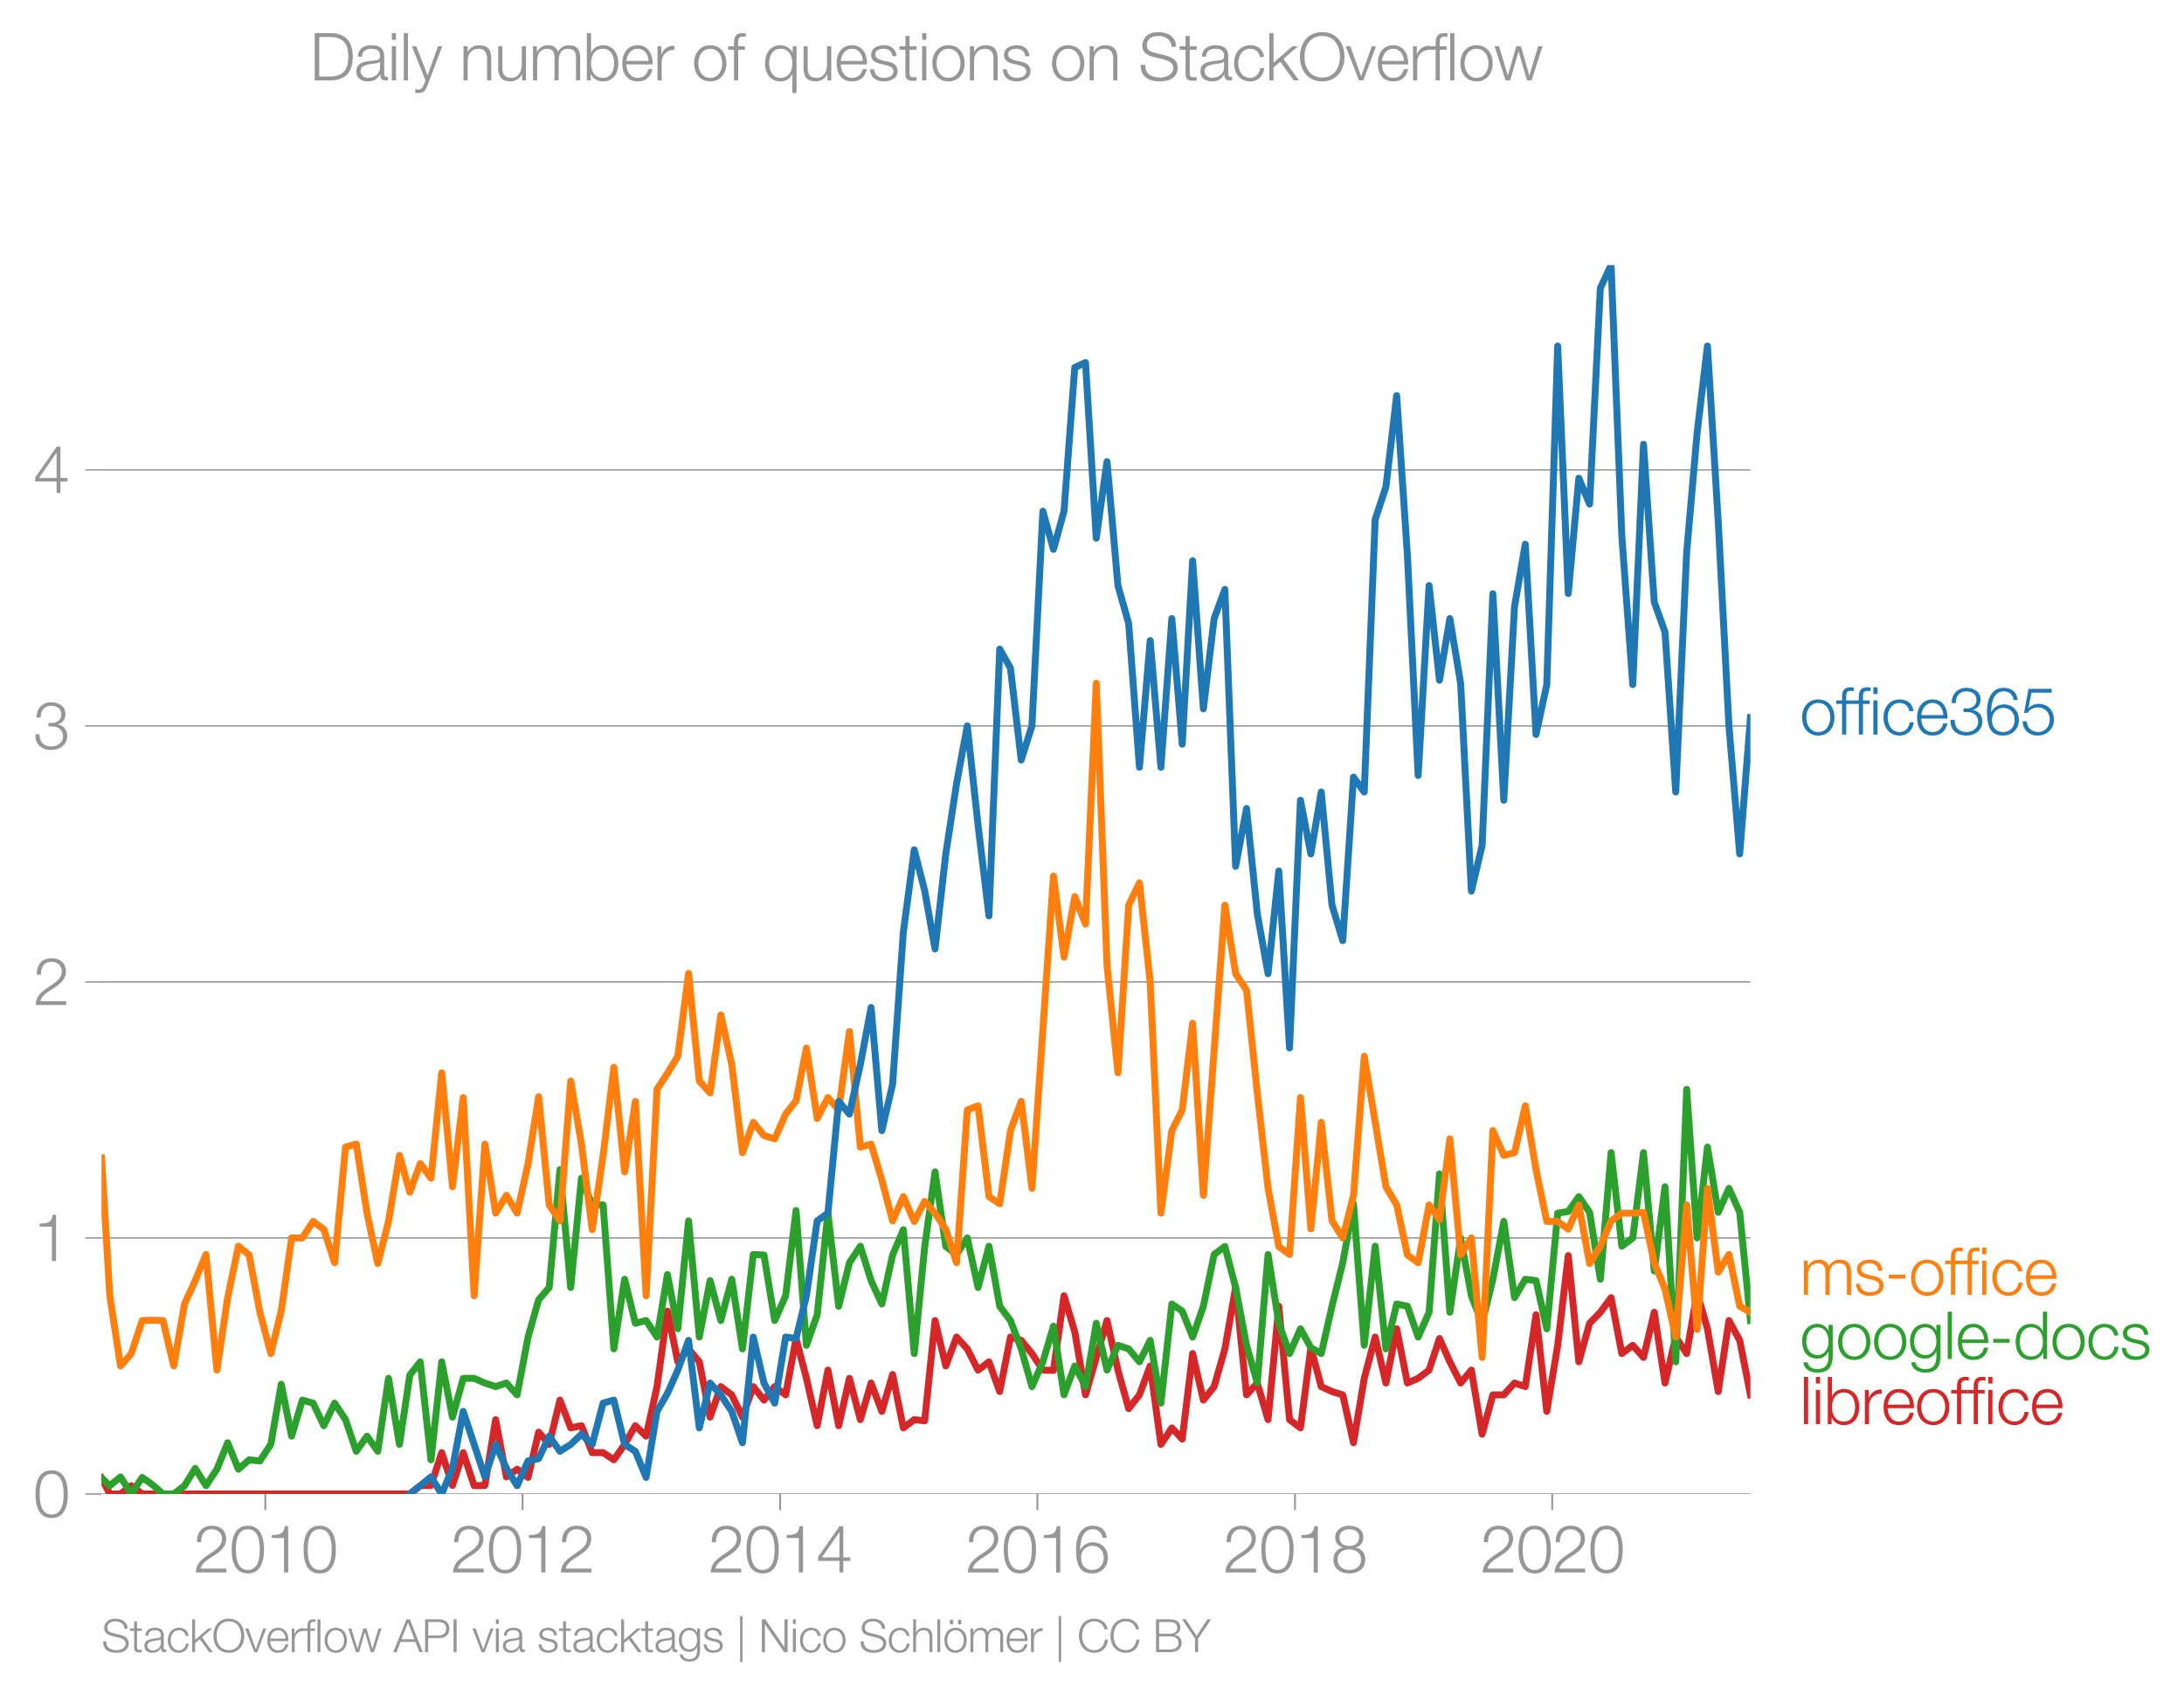 <svg height="489.395" viewBox="0 0 473.006 367.046" width="630.675" xmlns="http://www.w3.org/2000/svg" xmlns:xlink="http://www.w3.org/1999/xlink"><defs><style>*{stroke-linecap:butt;stroke-linejoin:round}</style></defs><g id="figure_1"><path d="M0 367.046h473.006V0H0z" style="fill:none" id="patch_1"/><g id="axes_1"><path d="M21.983 323.519h357.12V57.407H21.983z" style="fill:none" id="patch_2"/><g id="matplotlib.axis_1"><g id="xtick_1"><g id="line2d_1"><defs><path d="M0 0v3.5" id="m9b872059e9" style="stroke:#969696;stroke-width:.4"/></defs><use style="fill:#969696;stroke:#969696;stroke-width:.4" x="57.47" xlink:href="#m9b872059e9" y="323.519"/></g><g style="fill:#969696" transform="matrix(.14 0 0 -.14 41.904 340.516)" id="text_1"><defs><path d="M3181 371H691c109 602 909 999 1344 1293 583 378 1127 845 1127 1594 0 832-608 1260-1389 1260-973 0-1453-665-1434-1587h403c-12 659 276 1248 1012 1248 544 0 1004-333 1004-915 0-358-128-595-371-845C1626 1658 262 1331 230 0h2951v371z" id="HelveticaNeue-Light-32" transform="scale(.016)"/><path d="M1779 4179c1024 0 1159-1190 1159-1965 0-780-135-1971-1159-1971S621 1434 621 2214c0 775 134 1965 1158 1965zm0 339C474 4518 218 3258 218 2208 218 1165 474-96 1779-96c1306 0 1562 1261 1562 2310 0 1044-256 2304-1562 2304z" id="HelveticaNeue-Light-30" transform="scale(.016)"/><path d="M621 3328h1184V0h403v4480h-326c-122-826-557-838-1261-864v-288z" id="HelveticaNeue-Light-31" transform="scale(.016)"/></defs><use xlink:href="#HelveticaNeue-Light-32"/><use x="55.6" xlink:href="#HelveticaNeue-Light-30"/><use x="111.2" xlink:href="#HelveticaNeue-Light-31"/><use x="166.8" xlink:href="#HelveticaNeue-Light-30"/></g></g><g id="xtick_2"><use style="fill:#969696;stroke:#969696;stroke-width:.4" x="113.181" xlink:href="#m9b872059e9" y="323.519" id="line2d_2"/><g style="fill:#969696" transform="matrix(.14 0 0 -.14 97.614 340.516)" id="text_2"><use xlink:href="#HelveticaNeue-Light-32"/><use x="55.6" xlink:href="#HelveticaNeue-Light-30"/><use x="111.2" xlink:href="#HelveticaNeue-Light-31"/><use x="166.8" xlink:href="#HelveticaNeue-Light-32"/></g></g><g id="xtick_3"><use style="fill:#969696;stroke:#969696;stroke-width:.4" x="168.967" xlink:href="#m9b872059e9" y="323.519" id="line2d_3"/><g style="fill:#969696" transform="matrix(.14 0 0 -.14 153.401 340.516)" id="text_3"><defs><path d="M192 1114h2067V0h371v1114h672v339h-672v3027h-364L192 1504v-390zm365 339 1689 2438h13V1453H557z" id="HelveticaNeue-Light-34" transform="scale(.016)"/></defs><use xlink:href="#HelveticaNeue-Light-32"/><use x="55.6" xlink:href="#HelveticaNeue-Light-30"/><use x="111.2" xlink:href="#HelveticaNeue-Light-31"/><use x="166.8" xlink:href="#HelveticaNeue-Light-34"/></g></g><g id="xtick_4"><use style="fill:#969696;stroke:#969696;stroke-width:.4" x="224.678" xlink:href="#m9b872059e9" y="323.519" id="line2d_4"/><g style="fill:#969696" transform="matrix(.14 0 0 -.14 209.112 340.516)" id="text_4"><defs><path d="M1856 2579c685 0 1082-531 1082-1184 0-621-436-1152-1076-1152-780 0-1120 519-1120 1152 0 659 410 1184 1114 1184zm1376 768c-96 781-589 1171-1376 1171-1466 0-1600-1702-1600-2233C256 538 736-96 1824-96c883 0 1517 646 1517 1517 0 877-583 1497-1479 1497-505 0-979-300-1190-742h-13c0 813 192 2003 1235 2003 519 0 864-339 935-832h403z" id="HelveticaNeue-Light-36" transform="scale(.016)"/></defs><use xlink:href="#HelveticaNeue-Light-32"/><use x="55.6" xlink:href="#HelveticaNeue-Light-30"/><use x="111.2" xlink:href="#HelveticaNeue-Light-31"/><use x="166.8" xlink:href="#HelveticaNeue-Light-36"/></g></g><g id="xtick_5"><use style="fill:#969696;stroke:#969696;stroke-width:.4" x="280.465" xlink:href="#m9b872059e9" y="323.519" id="line2d_5"/><g style="fill:#969696" transform="matrix(.14 0 0 -.14 264.899 340.516)" id="text_5"><defs><path d="M1779 243c-627 0-1139 339-1139 1011 0 660 525 986 1139 973 602 13 1139-326 1139-973 0-684-512-1011-1139-1011zm1357 3155c0 768-698 1120-1363 1120-659 0-1357-352-1357-1120 0-492 262-844 730-985v-13c-551-102-896-563-909-1146C237 352 941-96 1779-96c839 0 1543 448 1543 1350 0 602-340 1031-916 1146v13c455 134 730 499 730 985zm-1357-832c-473-12-960 231-960 832 0 512 467 781 960 781 538 0 954-269 954-781 0-576-461-844-954-832z" id="HelveticaNeue-Light-38" transform="scale(.016)"/></defs><use xlink:href="#HelveticaNeue-Light-32"/><use x="55.6" xlink:href="#HelveticaNeue-Light-30"/><use x="111.2" xlink:href="#HelveticaNeue-Light-31"/><use x="166.8" xlink:href="#HelveticaNeue-Light-38"/></g></g><g id="xtick_6"><use style="fill:#969696;stroke:#969696;stroke-width:.4" x="336.175" xlink:href="#m9b872059e9" y="323.519" id="line2d_6"/><g style="fill:#969696" transform="matrix(.14 0 0 -.14 320.61 340.516)" id="text_6"><use xlink:href="#HelveticaNeue-Light-32"/><use x="55.6" xlink:href="#HelveticaNeue-Light-30"/><use x="111.2" xlink:href="#HelveticaNeue-Light-32"/><use x="166.8" xlink:href="#HelveticaNeue-Light-30"/></g></g></g><g id="matplotlib.axis_2"><g id="ytick_1"><path clip-path="url(#pfcc5039c55)" d="M21.983 323.519h357.12" style="fill:none;stroke:#969696;stroke-linecap:square;stroke-width:.3" id="line2d_7"/><g id="line2d_8"><defs><path d="M0 0h-3.5" id="m5408836831" style="stroke:#969696;stroke-width:.3"/></defs><use style="fill:#969696;stroke:#969696;stroke-width:.3" x="21.983" xlink:href="#m5408836831" y="323.519"/></g><use xlink:href="#HelveticaNeue-Light-30" style="fill:#969696" transform="matrix(.14 0 0 -.14 7.2 328.517)" id="text_7"/></g><g id="ytick_2"><path clip-path="url(#pfcc5039c55)" d="M21.983 268.079h357.12" style="fill:none;stroke:#969696;stroke-linecap:square;stroke-width:.3" id="line2d_9"/><use style="fill:#969696;stroke:#969696;stroke-width:.3" x="21.983" xlink:href="#m5408836831" y="268.079" id="line2d_10"/><use xlink:href="#HelveticaNeue-Light-31" style="fill:#969696" transform="matrix(.14 0 0 -.14 7.2 273.077)" id="text_8"/></g><g id="ytick_3"><path clip-path="url(#pfcc5039c55)" d="M21.983 212.639h357.12" style="fill:none;stroke:#969696;stroke-linecap:square;stroke-width:.3" id="line2d_11"/><use style="fill:#969696;stroke:#969696;stroke-width:.3" x="21.983" xlink:href="#m5408836831" y="212.639" id="line2d_12"/><use xlink:href="#HelveticaNeue-Light-32" style="fill:#969696" transform="matrix(.14 0 0 -.14 7.2 217.637)" id="text_9"/></g><g id="ytick_4"><path clip-path="url(#pfcc5039c55)" d="M21.983 157.199h357.12" style="fill:none;stroke:#969696;stroke-linecap:square;stroke-width:.3" id="line2d_13"/><use style="fill:#969696;stroke:#969696;stroke-width:.3" x="21.983" xlink:href="#m5408836831" y="157.199" id="line2d_14"/><g style="fill:#969696" transform="matrix(.14 0 0 -.14 7.2 162.197)" id="text_10"><defs><path d="M211 1427C147 467 813-96 1741-96c825 0 1542 486 1542 1363 0 589-339 1011-921 1107v13c480 115 755 506 755 992 0 794-685 1139-1389 1139-870 0-1408-627-1414-1472h403c-13 666 345 1133 1017 1133 538 0 980-256 980-845 0-563-493-819-909-812h-339v-340h339c595 0 1075-313 1075-947 0-640-557-992-1146-992-723 0-1145 474-1120 1184H211z" id="HelveticaNeue-Light-33" transform="scale(.016)"/></defs><use xlink:href="#HelveticaNeue-Light-33"/></g></g><g id="ytick_5"><path clip-path="url(#pfcc5039c55)" d="M21.983 101.759h357.12" style="fill:none;stroke:#969696;stroke-linecap:square;stroke-width:.3" id="line2d_15"/><use style="fill:#969696;stroke:#969696;stroke-width:.3" x="21.983" xlink:href="#m5408836831" y="101.759" id="line2d_16"/><use xlink:href="#HelveticaNeue-Light-34" style="fill:#969696" transform="matrix(.14 0 0 -.14 7.2 106.757)" id="text_11"/></g></g><path clip-path="url(#pfcc5039c55)" d="m21.983 320.054 1.795 3.465h2.326l2.328-1.789 2.366 1.789h57.961l2.25-1.789 2.33-.06 2.327-7.093 2.328 7.094 2.327-7.094 2.366 7.153 2.328-.06 2.329-14.247 2.326 12.4 2.328-1.67 2.365 1.79 2.29-9.806 2.288 2.652 2.329-9.598 2.328 6.02 2.327-.476 2.328 5.842h2.366l2.327 1.55 2.33-3.338 2.326-4.054 2.327 2.265 2.366-10.73 2.251-16.351 2.25 10.986 2.33-2.802 2.327 2.802 2.328 11.982 2.327-6.617 2.366 1.788 2.328 4.829 2.329-6.617 2.326 2.92 2.328-2.92 2.365 1.788 2.252-12.2 2.25 8.623 2.329 10.254 2.327-12.042 2.328 12.042 2.328-10.254 2.365 8.942 2.328-7.928 2.33 6.14 2.325-7.988 2.328 11.565 2.366-1.789 2.25.256 2.25-21.716 2.33 9.836 2.328-6.26 2.327 2.564 2.328 4.59 2.366-1.788 2.327 6.438 2.33-11.803 2.325.715 2.328 2.861 2.366 3.577 2.29.062 2.287-16.157 2.33 7.809 2.327 13.651 4.655-16.095 2.366 10.73 2.328 8.346 2.329-2.98 2.326-6.26 2.328 16.99 2.366-3.577 2.25 2.427 2.25-18.523 2.33 10.075 2.327-2.921 2.328-8.167 2.328-13.294 2.365 23.25 2.328-2.564 2.33 7.928 2.325-24.56 2.328 24.56 2.366 1.789 2.251-17.373 2.25 8.43 2.33 1.074 2.327.715 2.327 10.373 2.328-13.95 2.366-8.941 2.327 9.955 2.33-11.744 2.326 11.744 2.327-1.014 2.366-1.788 2.251-6.834 2.25 5.046 2.33 4.59 2.327-2.802 2.328 13.89 2.327-8.525h2.366l2.328-2.563 2.329.775 2.326-15.56 2.328 20.925 2.365-14.307 2.29-19.426 2.288 23.003 2.329-8.346 2.328-2.385 2.327-3.16 2.328 12.102 2.366-1.788 2.327 2.623 2.33-9.777 2.326 15.32 2.327-9.954 2.366 3.576 2.251-13.157 2.25 7.792 2.33 13.592 2.327-15.38 2.327 4.292 2.328 11.803h0" style="fill:none;stroke:#d62728;stroke-linecap:square;stroke-width:1.5" id="line2d_17"/><path clip-path="url(#pfcc5039c55)" d="m21.983 320.054 1.795 1.676 2.326-1.907 2.328 3.696 2.366-3.577 2.25 1.597 2.25 1.98h2.33l2.328-1.789 2.327-3.755 2.328 3.755 2.366-3.576 2.327-5.723 2.33 5.723 2.325-2.027 2.328.238 2.366-3.576 2.251-13.03L63.154 311l2.33-7.81 2.327.657 2.327 4.888 2.328-4.888 2.366 3.576 2.327 6.856L79.49 311l2.326 3.279 2.327-15.798 2.366 14.308 2.251-15.01 2.25-2.874 2.33 21.222 2.327-21.222 2.328 11.982 2.327-8.406h2.366l2.328 1.014 2.329.775 2.326-.775 2.328 2.563 2.365-12.518 2.29-8.08 2.288-2.65 2.329-25.515 2.328 25.514 2.327-23.666 2.328 5.782h2.366l2.327 31.178 2.33-15.082 2.326 9.538 2.327-.596 2.366 3.577 2.251-13.541 2.25 11.752 2.33-23.368 2.327 25.157 2.328-12.221 2.327 8.644 2.366-8.942 2.328 15.082 2.329-20.447 2.326.119 2.328 14.188 2.365-5.365 2.252-18.46 2.25 29.19 2.329-6.617 2.327-21.997 2.328 20.149 2.328-9.419 2.365-3.577 2.328 7.452 2.33 5.067 2.325-10.611 2.328-5.485 2.366 26.826 2.25-23.057 2.25-16.287 2.33 16.155 2.328 1.729 2.327-3.577 2.328 10.73 2.366-8.942 2.327 12.996 2.33 3.1 2.325 6.14 2.328 8.167 2.366-5.365 2.29-7.709 2.287 14.862 2.33-6.26 2.327 4.472 2.328-13.711 2.327 10.134 2.366-5.365 2.328.775 2.329 2.802 2.326-4.65 2.328 13.592 2.366-21.461 2.25 1.533 2.25 5.62 2.33-6.676 2.327-11.207 2.328-1.73 2.328 8.883 2.365 12.519 2.328 8.167 2.33-27.84 2.325 14.904 2.328 6.557 2.366-5.365 2.251 4.088 2.25 1.277 2.33-10.253 2.327-9.419 2.327-12.757 2.328 30.64 2.366-21.46 2.327 22.236 2.33-9.717 2.326.477 2.327 6.677 2.366-5.366 2.251-29.955 2.25 29.955 2.33-16.095 2.327 12.519 2.328 5.96 2.327-9.537 2.366-12.519 2.328 16.513 2.329-3.994 2.326.298 2.328 10.432 2.365-25.037 2.29-.37 2.288-3.207 2.329 3.398 2.328 14.486 2.327-27.422 2.328 20.268 2.366-1.788 2.327-18.48 2.33 25.633 2.326-18.241 2.327 37.914 2.366-59.017 2.251 32.19 2.25-19.671 2.33 14.128 2.327-5.186 2.327 5.186 2.328 23.428h0" style="fill:none;stroke:#2ca02c;stroke-linecap:square;stroke-width:1.5" id="line2d_18"/><path clip-path="url(#pfcc5039c55)" d="m21.983 250.754 1.795 29.844 2.326 15.2 2.328-2.682 2.366-7.153 2.25-.064 2.25.064 2.33 9.836 2.328-13.413 2.327-5.067 2.328-5.663 2.366 25.037 2.327-15.678 2.33-11.148 2.325 1.908 2.328 12.4 2.366 8.941 2.251-9.197 2.25-15.84h2.33l2.327-3.577 2.327 1.729 2.328 7.213 2.366-25.037 2.327-.656 2.33 14.963 2.326 10.909 2.327-9.12 2.366-14.308 2.251 7.984 2.25-6.196 2.33 3.16 2.327-22.832 2.328 24.68 2.327-19.315 2.366 42.922 2.328-32.847 2.329 14.963 2.326-3.875 2.328 3.875 2.365-10.73 2.29-14.493 2.288 23.434 2.329 3.458 2.328-30.283 2.327 13.65 2.328 18.54 2.366-16.095 2.327-19.076 2.33 22.653 2.326-15.261 2.327 42.087 2.366-44.71 2.251-3.45 2.25-3.704 2.33-17.943 2.327 23.309 2.328 2.563 2.327-16.87 2.366 10.73 2.328 19.076 2.329-6.558 2.326 2.862 2.328.715 2.365-5.365 2.252-2.874 2.25-11.433 2.329 15.26 2.327-4.53 2.328 2.683 2.328-16.99 2.365 25.038 2.328-.656 2.33 7.81 2.325 8.822 2.328-5.246 2.366 5.365 2.25-4.343 2.25 2.555 2.33 3.517 2.328 7.213 2.327-33.085 2.328-.894 2.366 19.672 2.327 1.55 2.33-15.857 2.325-6.32 2.328 18.839 4.655-67.65 2.288 17.575 2.33-13.115 2.327 5.961 2.328-52.161 2.327 61.103 2.366 23.25 2.328-36.305 2.329-4.829 2.326 21.46 2.328 50.076 2.366-17.884 2.25-4.471 2.25-18.778 2.33 37.258 4.655-62.832 2.328 14.843 2.365 3.577 2.328 22.236 2.33 20.686 2.325 12.578 2.328 1.729 2.366-33.98 2.251 28.423 2.25-23.058 2.33 21.342 2.327 3.696 2.327-9.24 2.328-30.105 4.693 28.257 2.33 3.934 2.326 10.85 2.327 1.669 2.366-12.519 2.251 3.194 2.25-17.5 2.33 25.156 2.327-3.696 2.328 25.872 2.327-49.121 2.366 5.365 2.328-.596 2.329-10.134 2.326 13.83 2.328 11.207h2.365l2.29 1.665 2.288-5.242 2.329 12.698 2.328-3.756 2.327-5.484 2.328-1.67h2.366l2.327-.178 2.33 10.909 2.326 5.723 2.327 10.373 2.366-28.615 2.251 26.954 2.25-30.53 2.33 18.122 2.327-3.815 2.327 11.207 2.328 1.311h0" style="fill:none;stroke:#ff7f0e;stroke-linecap:square;stroke-width:1.5" id="line2d_19"/><g style="fill:#1f77b4" transform="matrix(.14 0 0 -.14 389.817 159.072)" id="text_12"><defs><path d="M1779 3398c-1011 0-1561-800-1561-1747S768-96 1779-96s1562 800 1562 1747-551 1747-1562 1747zm0-339c775 0 1159-704 1159-1408S2554 243 1779 243c-774 0-1158 704-1158 1408s384 1408 1158 1408z" id="HelveticaNeue-Light-6f" transform="scale(.016)"/><path d="M1658 3302h-653v288c6 359-7 640 441 640 96 0 186-12 295-32v346c-128 19-224 26-339 26-647 0-807-397-800-967v-301H38v-339h564V0h403v2963h653v339z" id="HelveticaNeue-Light-66" transform="scale(.016)"/><path d="M390 0h404v3302H390V0zm0 3923h404v647H390v-647z" id="HelveticaNeue-Light-69" transform="scale(.016)"/><path d="M3117 2266c-90 755-634 1132-1338 1132-1011 0-1561-800-1561-1747S768-96 1779-96c736 0 1255 486 1363 1280h-403c-51-550-461-941-960-941-774 0-1158 704-1158 1408s384 1408 1158 1408c525 0 826-301 935-793h403z" id="HelveticaNeue-Light-63" transform="scale(.016)"/><path d="M3162 1542c32 928-391 1856-1453 1856-1050 0-1491-876-1491-1747C218 710 659-96 1709-96c832 0 1267 435 1440 1184h-403c-128-499-448-845-1037-845-775 0-1082 711-1088 1299h2541zM621 1882c64 601 429 1177 1088 1177 653 0 1030-569 1049-1177H621z" id="HelveticaNeue-Light-65" transform="scale(.016)"/><path d="M230 1280C250 429 870-96 1702-96c858 0 1556 640 1556 1517 0 902-583 1549-1504 1549-346 0-724-154-948-416l-12 12 288 1485h1958v371H800L365 2099h345c218 339 602 531 999 531 665 0 1145-505 1145-1164 0-653-428-1223-1120-1223-614 0-1081 416-1100 1037H230z" id="HelveticaNeue-Light-35" transform="scale(.016)"/></defs><use xlink:href="#HelveticaNeue-Light-6f"/><use x="55.6" xlink:href="#HelveticaNeue-Light-66"/><use x="81.5" xlink:href="#HelveticaNeue-Light-66"/><use x="107.4" xlink:href="#HelveticaNeue-Light-69"/><use x="125.9" xlink:href="#HelveticaNeue-Light-63"/><use x="177.8" xlink:href="#HelveticaNeue-Light-65"/><use x="229.7" xlink:href="#HelveticaNeue-Light-33"/><use x="285.3" xlink:href="#HelveticaNeue-Light-36"/><use x="340.9" xlink:href="#HelveticaNeue-Light-35"/></g><g style="fill:#ff7f0e" transform="matrix(.14 0 0 -.14 389.817 280.394)" id="text_13"><defs><path d="M384 0h403v1843c7 691 288 1216 986 1216 512 0 697-371 691-819V0h403v1869c0 614 199 1190 896 1190 576 0 781-294 781-838V0h403v2240c0 781-371 1158-1094 1158-435 0-851-211-1050-646-121 435-512 646-947 646-525 0-870-256-1082-652h-19v556H384V0z" id="HelveticaNeue-Light-6d" transform="scale(.016)"/><path d="M2765 2336c-26 717-551 1062-1210 1062-582 0-1241-256-1241-928 0-563 396-742 921-883l519-115c364-90 723-218 723-602 0-460-525-627-903-627-537 0-940 282-972 826H198C262 262 787-96 1555-96c615 0 1325 275 1325 992 0 576-480 845-941 915l-537 122c-276 70-685 198-685 557 0 428 422 569 781 569 460 0 844-224 864-723h403z" id="HelveticaNeue-Light-73" transform="scale(.016)"/><path d="M1984 1574v372H384v-372h1600z" id="HelveticaNeue-Light-2d" transform="scale(.016)"/></defs><use xlink:href="#HelveticaNeue-Light-6d"/><use x="83.3" xlink:href="#HelveticaNeue-Light-73"/><use x="131.4" xlink:href="#HelveticaNeue-Light-2d"/><use x="168.4" xlink:href="#HelveticaNeue-Light-6f"/><use x="224" xlink:href="#HelveticaNeue-Light-66"/><use x="249.9" xlink:href="#HelveticaNeue-Light-66"/><use x="275.8" xlink:href="#HelveticaNeue-Light-69"/><use x="294.3" xlink:href="#HelveticaNeue-Light-63"/><use x="346.2" xlink:href="#HelveticaNeue-Light-65"/></g><g style="fill:#2ca02c" transform="matrix(.14 0 0 -.14 389.817 294.289)" id="text_14"><defs><path d="M1709 378c-743 0-1088 646-1088 1312 0 684 320 1369 1088 1369 761 0 1062-723 1062-1369 0-672-365-1312-1062-1312zm1465 2924h-403v-569h-13c-160 365-569 665-1049 665-954 0-1491-755-1491-1664C218 794 653 38 1709 38c473 0 864 276 1049 679h13V269c0-807-320-1248-1062-1248-448 0-877 173-967 659H339c58-704 711-998 1370-998 1081 0 1459 601 1465 1587v3033z" id="HelveticaNeue-Light-67" transform="scale(.016)"/><path d="M390 0h404v4570H390V0z" id="HelveticaNeue-Light-6c" transform="scale(.016)"/><path d="M646 1651c0 685 314 1408 1082 1408 858 0 1158-723 1158-1408S2586 243 1728 243C960 243 646 966 646 1651zm2644 2919h-404V2675h-12c-173 474-653 723-1146 723-1005 0-1485-812-1485-1747C243 717 723-96 1728-96c480 0 1005 294 1178 723h12V0h372v4570z" id="HelveticaNeue-Light-64" transform="scale(.016)"/></defs><use xlink:href="#HelveticaNeue-Light-67"/><use x="55.6" xlink:href="#HelveticaNeue-Light-6f"/><use x="111.2" xlink:href="#HelveticaNeue-Light-6f"/><use x="166.8" xlink:href="#HelveticaNeue-Light-67"/><use x="222.4" xlink:href="#HelveticaNeue-Light-6c"/><use x="240.9" xlink:href="#HelveticaNeue-Light-65"/><use x="292.8" xlink:href="#HelveticaNeue-Light-2d"/><use x="329.8" xlink:href="#HelveticaNeue-Light-64"/><use x="387.2" xlink:href="#HelveticaNeue-Light-6f"/><use x="442.8" xlink:href="#HelveticaNeue-Light-63"/><use x="494.7" xlink:href="#HelveticaNeue-Light-73"/></g><g style="fill:#d62728" transform="matrix(.14 0 0 -.14 389.817 308.394)" id="text_15"><defs><path d="M3027 1651c0-685-313-1408-1081-1408-858 0-1159 723-1159 1408s301 1408 1159 1408c768 0 1081-723 1081-1408zM384 0h371v627h13C954 179 1414-96 1946-96c1004 0 1484 813 1484 1747 0 935-480 1747-1484 1747-493 0-973-249-1146-723h-13v1895H384V0z" id="HelveticaNeue-Light-62" transform="scale(.016)"/><path d="M384 0h403v1760c0 685 499 1222 1229 1184v403c-595 26-1043-288-1248-819h-13v774H384V0z" id="HelveticaNeue-Light-72" transform="scale(.016)"/></defs><use xlink:href="#HelveticaNeue-Light-6c"/><use x="18.5" xlink:href="#HelveticaNeue-Light-69"/><use x="37" xlink:href="#HelveticaNeue-Light-62"/><use x="94.4" xlink:href="#HelveticaNeue-Light-72"/><use x="125.9" xlink:href="#HelveticaNeue-Light-65"/><use x="177.8" xlink:href="#HelveticaNeue-Light-6f"/><use x="233.4" xlink:href="#HelveticaNeue-Light-66"/><use x="259.3" xlink:href="#HelveticaNeue-Light-66"/><use x="285.2" xlink:href="#HelveticaNeue-Light-69"/><use x="303.7" xlink:href="#HelveticaNeue-Light-63"/><use x="355.6" xlink:href="#HelveticaNeue-Light-65"/></g><g style="fill:#969696" transform="matrix(.097 0 0 -.097 21.983 357.766)" id="text_16"><defs><path d="M230 1504C179 390 973-96 2054-96c1620 0 1748 992 1748 1306 0 748-538 1030-1184 1203l-1114 275c-371 90-691 269-691 698 0 678 550 908 1145 908 647 0 1223-352 1248-1049h436c6 934-788 1421-1690 1421-1286 0-1574-839-1574-1287 0-710 492-966 1030-1101l1018-249c422-103 940-307 940-826 0-665-729-928-1209-928-832 0-1511 288-1491 1229H230z" id="HelveticaNeue-Light-53" transform="scale(.016)"/><path d="M1024 4294H621v-992H45v-339h576V704c-7-563 179-742 717-742 121 0 236 12 358 12v346c-115-13-230-19-346-19-288 19-326 173-326 435v2227h672v339h-672v992z" id="HelveticaNeue-Light-74" transform="scale(.016)"/><path d="M2496 1280c6-646-538-1037-1152-1037-378 0-736 250-736 653 0 646 851 640 1536 762 109 19 288 51 339 147h13v-525zM749 2291c13 538 384 768 883 768 474 0 864-134 864-678 0-365-186-410-518-448-871-103-1773-135-1773-1063 0-665 499-966 1107-966 634 0 922 243 1203 672h13c0-346 64-576 474-576 108 0 172 6 262 26v339c-32-13-83-26-128-26-160 0-237 90-237 243v1754c0 883-633 1062-1216 1062-755 0-1299-332-1337-1107h403z" id="HelveticaNeue-Light-61" transform="scale(.016)"/><path d="M384 0h403v1254l653 544L2746 0h505L1747 2080l1408 1222h-537L787 1702v2868H384V0z" id="HelveticaNeue-Light-6b" transform="scale(.016)"/><path d="M218 2285C218 1037 934-96 2374-96c1434 0 2151 1133 2151 2381s-717 2381-2151 2381C934 4666 218 3533 218 2285zm435 0c0 998 512 2009 1721 2009 1204 0 1716-1011 1716-2009 0-999-512-2010-1716-2010-1209 0-1721 1011-1721 2010z" id="HelveticaNeue-Light-4f" transform="scale(.016)"/><path d="M1286 0h429l1235 3302h-416L1510 403h-12L461 3302H13L1286 0z" id="HelveticaNeue-Light-76" transform="scale(.016)"/><path d="M1114 0h441l807 2778h12L3187 0h442l1062 3302h-429L3418 474h-13l-807 2828h-454L1338 474h-13L480 3302H51L1114 0z" id="HelveticaNeue-Light-77" transform="scale(.016)"/><path d="M-45 0h467l551 1421h2080L3610 0h467L2285 4570h-487L-45 0zm2067 4134 884-2342H1107l915 2342z" id="HelveticaNeue-Light-41" transform="scale(.016)"/><path d="M461 0h435v1958h1594c819 0 1356 480 1356 1306s-537 1306-1356 1306H461V0zm435 4198h1498c601 0 1017-307 1017-934s-416-934-1017-934H896v1868z" id="HelveticaNeue-Light-50" transform="scale(.016)"/><path d="M493 0h435v4570H493V0z" id="HelveticaNeue-Light-49" transform="scale(.016)"/><path d="M544-1370h339v6400H544v-6400z" id="HelveticaNeue-Light-7c" transform="scale(.016)"/><path d="M454 0h436v3866h12L3565 0h486v4570h-435V704h-13L941 4570H454V0z" id="HelveticaNeue-Light-4e" transform="scale(.016)"/><path d="M378 0h403v1926c13 647 397 1133 1037 1133 652 0 838-429 838-998V0h403v2125c0 787-281 1273-1209 1273-468 0-909-268-1056-665h-13v1837H378V0z" id="HelveticaNeue-Light-68" transform="scale(.016)"/><path d="M1779 3398c-1011 0-1561-800-1561-1747S768-96 1779-96s1562 800 1562 1747-551 1747-1562 1747zm0-339c775 0 1159-704 1159-1408S2554 243 1779 243c-774 0-1158 704-1158 1408s384 1408 1158 1408zm787 813v646h-435v-646h435zm-1132 0v646H998v-646h436z" id="HelveticaNeue-Light-f6" transform="scale(.016)"/><path d="M4237 3187c-115 960-973 1479-1837 1479-1440 0-2157-1133-2157-2381S960-96 2400-96c1069 0 1779 717 1901 1837h-435c-84-813-621-1466-1466-1466-1210 0-1722 1011-1722 2010 0 998 512 2009 1722 2009 666 0 1248-403 1402-1107h435z" id="HelveticaNeue-Light-43" transform="scale(.016)"/><path d="M896 2195h1498c761 0 1203-301 1203-883 0-730-557-947-1203-941H896v1824zM461 0h1933c1484 0 1638 864 1638 1299 0 595-378 1037-966 1114v13c473 102 793 544 793 1024 0 851-697 1120-1465 1120H461V0zm435 4198h1498c678 0 1030-288 1030-857 0-429-333-775-1030-775H896v1632z" id="HelveticaNeue-Light-42" transform="scale(.016)"/><path d="M1734 0h436v1882l1804 2688h-518L1958 2253 454 4570H-64l1798-2688V0z" id="HelveticaNeue-Light-59" transform="scale(.016)"/></defs><use xlink:href="#HelveticaNeue-Light-53"/><use x="63" xlink:href="#HelveticaNeue-Light-74"/><use x="92.6" xlink:href="#HelveticaNeue-Light-61"/><use x="144.5" xlink:href="#HelveticaNeue-Light-63"/><use x="196.4" xlink:href="#HelveticaNeue-Light-6b"/><use x="246.4" xlink:href="#HelveticaNeue-Light-4f"/><use x="320.5" xlink:href="#HelveticaNeue-Light-76"/><use x="366.8" xlink:href="#HelveticaNeue-Light-65"/><use x="418.7" xlink:href="#HelveticaNeue-Light-72"/><use x="450.2" xlink:href="#HelveticaNeue-Light-66"/><use x="476.1" xlink:href="#HelveticaNeue-Light-6c"/><use x="494.6" xlink:href="#HelveticaNeue-Light-6f"/><use x="550.2" xlink:href="#HelveticaNeue-Light-77"/><use x="624.3" xlink:href="#HelveticaNeue-Light-20"/><use x="652.1" xlink:href="#HelveticaNeue-Light-41"/><use x="715.1" xlink:href="#HelveticaNeue-Light-50"/><use x="778.1" xlink:href="#HelveticaNeue-Light-49"/><use x="800.3" xlink:href="#HelveticaNeue-Light-20"/><use x="828.1" xlink:href="#HelveticaNeue-Light-76"/><use x="874.4" xlink:href="#HelveticaNeue-Light-69"/><use x="892.9" xlink:href="#HelveticaNeue-Light-61"/><use x="944.8" xlink:href="#HelveticaNeue-Light-20"/><use x="972.6" xlink:href="#HelveticaNeue-Light-73"/><use x="1020.7" xlink:href="#HelveticaNeue-Light-74"/><use x="1050.3" xlink:href="#HelveticaNeue-Light-61"/><use x="1102.2" xlink:href="#HelveticaNeue-Light-63"/><use x="1154.1" xlink:href="#HelveticaNeue-Light-6b"/><use x="1204.1" xlink:href="#HelveticaNeue-Light-74"/><use x="1233.7" xlink:href="#HelveticaNeue-Light-61"/><use x="1285.6" xlink:href="#HelveticaNeue-Light-67"/><use x="1341.2" xlink:href="#HelveticaNeue-Light-73"/><use x="1389.3" xlink:href="#HelveticaNeue-Light-20"/><use x="1417.1" xlink:href="#HelveticaNeue-Light-7c"/><use x="1439.3" xlink:href="#HelveticaNeue-Light-20"/><use x="1467.1" xlink:href="#HelveticaNeue-Light-4e"/><use x="1537.5" xlink:href="#HelveticaNeue-Light-69"/><use x="1556" xlink:href="#HelveticaNeue-Light-63"/><use x="1607.9" xlink:href="#HelveticaNeue-Light-6f"/><use x="1663.5" xlink:href="#HelveticaNeue-Light-20"/><use x="1691.3" xlink:href="#HelveticaNeue-Light-53"/><use x="1754.3" xlink:href="#HelveticaNeue-Light-63"/><use x="1806.2" xlink:href="#HelveticaNeue-Light-68"/><use x="1859.9" xlink:href="#HelveticaNeue-Light-6c"/><use x="1878.4" xlink:href="#HelveticaNeue-Light-f6"/><use x="1934" xlink:href="#HelveticaNeue-Light-6d"/><use x="2017.3" xlink:href="#HelveticaNeue-Light-65"/><use x="2069.2" xlink:href="#HelveticaNeue-Light-72"/><use x="2100.7" xlink:href="#HelveticaNeue-Light-20"/><use x="2128.5" xlink:href="#HelveticaNeue-Light-7c"/><use x="2150.7" xlink:href="#HelveticaNeue-Light-20"/><use x="2178.499" xlink:href="#HelveticaNeue-Light-43"/><use x="2248.899" xlink:href="#HelveticaNeue-Light-43"/><use x="2319.299" xlink:href="#HelveticaNeue-Light-20"/><use x="2347.099" xlink:href="#HelveticaNeue-Light-42"/><use x="2413.799" xlink:href="#HelveticaNeue-Light-59"/></g><g style="fill:#969696" transform="matrix(.14 0 0 -.14 67.13 17.407)" id="text_17"><defs><path d="M896 4198h928c1312 7 1882-550 1882-1913S3136 365 1824 371H896v3827zM461 0h1581c1376 32 2099 787 2099 2285 0 1497-723 2253-2099 2285H461V0z" id="HelveticaNeue-Light-44" transform="scale(.016)"/><path d="m1331 13-141-378c-134-307-217-518-576-518-89 0-179 13-275 32v-339c64-26 147-26 307-32 506 0 640 160 871 716l1433 3808h-403L1530 486 442 3302H13L1331 13z" id="HelveticaNeue-Light-79" transform="scale(.016)"/><path d="M378 0h403v1926c13 647 397 1133 1037 1133 652 0 838-429 838-998V0h403v2125c0 787-281 1273-1209 1273-468 0-909-268-1056-665h-13v569H378V0z" id="HelveticaNeue-Light-6e" transform="scale(.016)"/><path d="M3059 3302h-403V1568c0-672-301-1325-992-1325-640 0-864 314-883 909v2150H378V1158C378 390 704-96 1536-96c493 0 928 250 1139 691h13V0h371v3302z" id="HelveticaNeue-Light-75" transform="scale(.016)"/><path d="M646 1651c0 685 314 1408 1082 1408 858 0 1158-723 1158-1408S2586 243 1728 243C960 243 646 966 646 1651zm2644 1651h-372v-627h-12c-173 429-698 723-1178 723-1005 0-1485-812-1485-1747C243 717 723-96 1728-96c493 0 973 250 1146 723h12v-1849h404v4524z" id="HelveticaNeue-Light-71" transform="scale(.016)"/></defs><use xlink:href="#HelveticaNeue-Light-44"/><use x="68.5" xlink:href="#HelveticaNeue-Light-61"/><use x="120.4" xlink:href="#HelveticaNeue-Light-69"/><use x="138.9" xlink:href="#HelveticaNeue-Light-6c"/><use x="157.4" xlink:href="#HelveticaNeue-Light-79"/><use x="203.7" xlink:href="#HelveticaNeue-Light-20"/><use x="231.5" xlink:href="#HelveticaNeue-Light-6e"/><use x="285.2" xlink:href="#HelveticaNeue-Light-75"/><use x="338.9" xlink:href="#HelveticaNeue-Light-6d"/><use x="422.2" xlink:href="#HelveticaNeue-Light-62"/><use x="479.6" xlink:href="#HelveticaNeue-Light-65"/><use x="531.5" xlink:href="#HelveticaNeue-Light-72"/><use x="563" xlink:href="#HelveticaNeue-Light-20"/><use x="590.8" xlink:href="#HelveticaNeue-Light-6f"/><use x="646.4" xlink:href="#HelveticaNeue-Light-66"/><use x="672.3" xlink:href="#HelveticaNeue-Light-20"/><use x="700.1" xlink:href="#HelveticaNeue-Light-71"/><use x="757.5" xlink:href="#HelveticaNeue-Light-75"/><use x="811.2" xlink:href="#HelveticaNeue-Light-65"/><use x="863.1" xlink:href="#HelveticaNeue-Light-73"/><use x="911.2" xlink:href="#HelveticaNeue-Light-74"/><use x="940.8" xlink:href="#HelveticaNeue-Light-69"/><use x="959.3" xlink:href="#HelveticaNeue-Light-6f"/><use x="1014.9" xlink:href="#HelveticaNeue-Light-6e"/><use x="1068.6" xlink:href="#HelveticaNeue-Light-73"/><use x="1116.7" xlink:href="#HelveticaNeue-Light-20"/><use x="1144.5" xlink:href="#HelveticaNeue-Light-6f"/><use x="1200.1" xlink:href="#HelveticaNeue-Light-6e"/><use x="1253.8" xlink:href="#HelveticaNeue-Light-20"/><use x="1281.6" xlink:href="#HelveticaNeue-Light-53"/><use x="1344.6" xlink:href="#HelveticaNeue-Light-74"/><use x="1374.2" xlink:href="#HelveticaNeue-Light-61"/><use x="1426.1" xlink:href="#HelveticaNeue-Light-63"/><use x="1478" xlink:href="#HelveticaNeue-Light-6b"/><use x="1528" xlink:href="#HelveticaNeue-Light-4f"/><use x="1602.1" xlink:href="#HelveticaNeue-Light-76"/><use x="1648.4" xlink:href="#HelveticaNeue-Light-65"/><use x="1700.3" xlink:href="#HelveticaNeue-Light-72"/><use x="1731.8" xlink:href="#HelveticaNeue-Light-66"/><use x="1757.7" xlink:href="#HelveticaNeue-Light-6c"/><use x="1776.2" xlink:href="#HelveticaNeue-Light-6f"/><use x="1831.8" xlink:href="#HelveticaNeue-Light-77"/></g><path clip-path="url(#pfcc5039c55)" d="m88.76 323.519 2.25-1.789 2.328-1.907 2.328 3.696 2.328-5.544 2.327-12.34 2.366 7.154 2.328 7.034 2.329-7.034 2.326 5.186 2.328 3.755 2.365-5.365 2.29-.493L118.94 311l2.329 3.279 2.328-1.49 2.327-2.206 2.328 2.206 2.366-8.942 2.327-.656 2.33 9.598 2.326 1.49 2.327 5.663 2.366-14.307 2.251-3.896 2.25-5.046 2.33-6.438 2.327 18.957 2.328-9.717 2.327 2.563 2.366 3.577 2.328 6.796 2.329-22.891 2.326 9.955 2.328 4.352 2.365-14.307 2.252.319 2.25-9.261 2.329-16.215 2.327-1.67 2.328-24.202 2.328 2.742 2.365-10.73 2.328-12.34 2.33 26.647 2.325-10.015 2.328-32.906 2.366-17.884 2.25 8.814 2.25 12.646 2.33-20.566 2.328-15.201 2.327-12.52 2.328 21.462 2.366 19.672 2.327-57.765 2.33 4.113 2.325 19.91 2.328-7.391 2.366-46.498 2.29 8.263 2.287-8.263 2.33-31.118 2.327-1.073 2.328 38.033 2.327-16.573 2.366 26.826 2.328 8.227 2.329 31.118 2.326-27.422 2.328 27.422 2.366-32.191 2.25 27.209 2.25-39.728 2.33 32.072 2.327-19.553 2.328-6.32 2.328 59.971 2.365-12.518 2.328 22.772 2.33 12.995 2.325-22.235 2.328 38.331 2.366-53.652 2.251 11.625 2.25-13.413 2.33 24.5 2.327 7.69 2.327-35.41 2.328 3.22 2.366-59.017 2.327-7.034 2.33-19.792 2.326 34.576 2.327 47.69 2.366-41.133 2.251 20.503 2.25-13.35 2.33 14.01 2.327 45.008 2.328-9.896 2.327-54.486 2.366 44.71 2.328-41.968 2.329-13.473 2.326 41.193 2.328-10.79 2.365-73.324 2.29 53.59 2.288-24.976 2.329 5.604 2.328-46.737 2.327-5.007 2.328 58.659 2.366 32.19 2.327-52.041 2.33 34.158 2.326 6.498 2.327 34.635 2.366-51.863 2.251-25.804 2.25-18.906 2.33 37.914 2.327 44.352 2.327 27.72 2.328-29.509" style="fill:none;stroke:#1f77b4;stroke-linecap:square;stroke-width:1.5" id="line2d_20"/></g></g><defs><clipPath id="pfcc5039c55"><path d="M21.983 57.407h357.12v266.112H21.983z"/></clipPath></defs></svg>